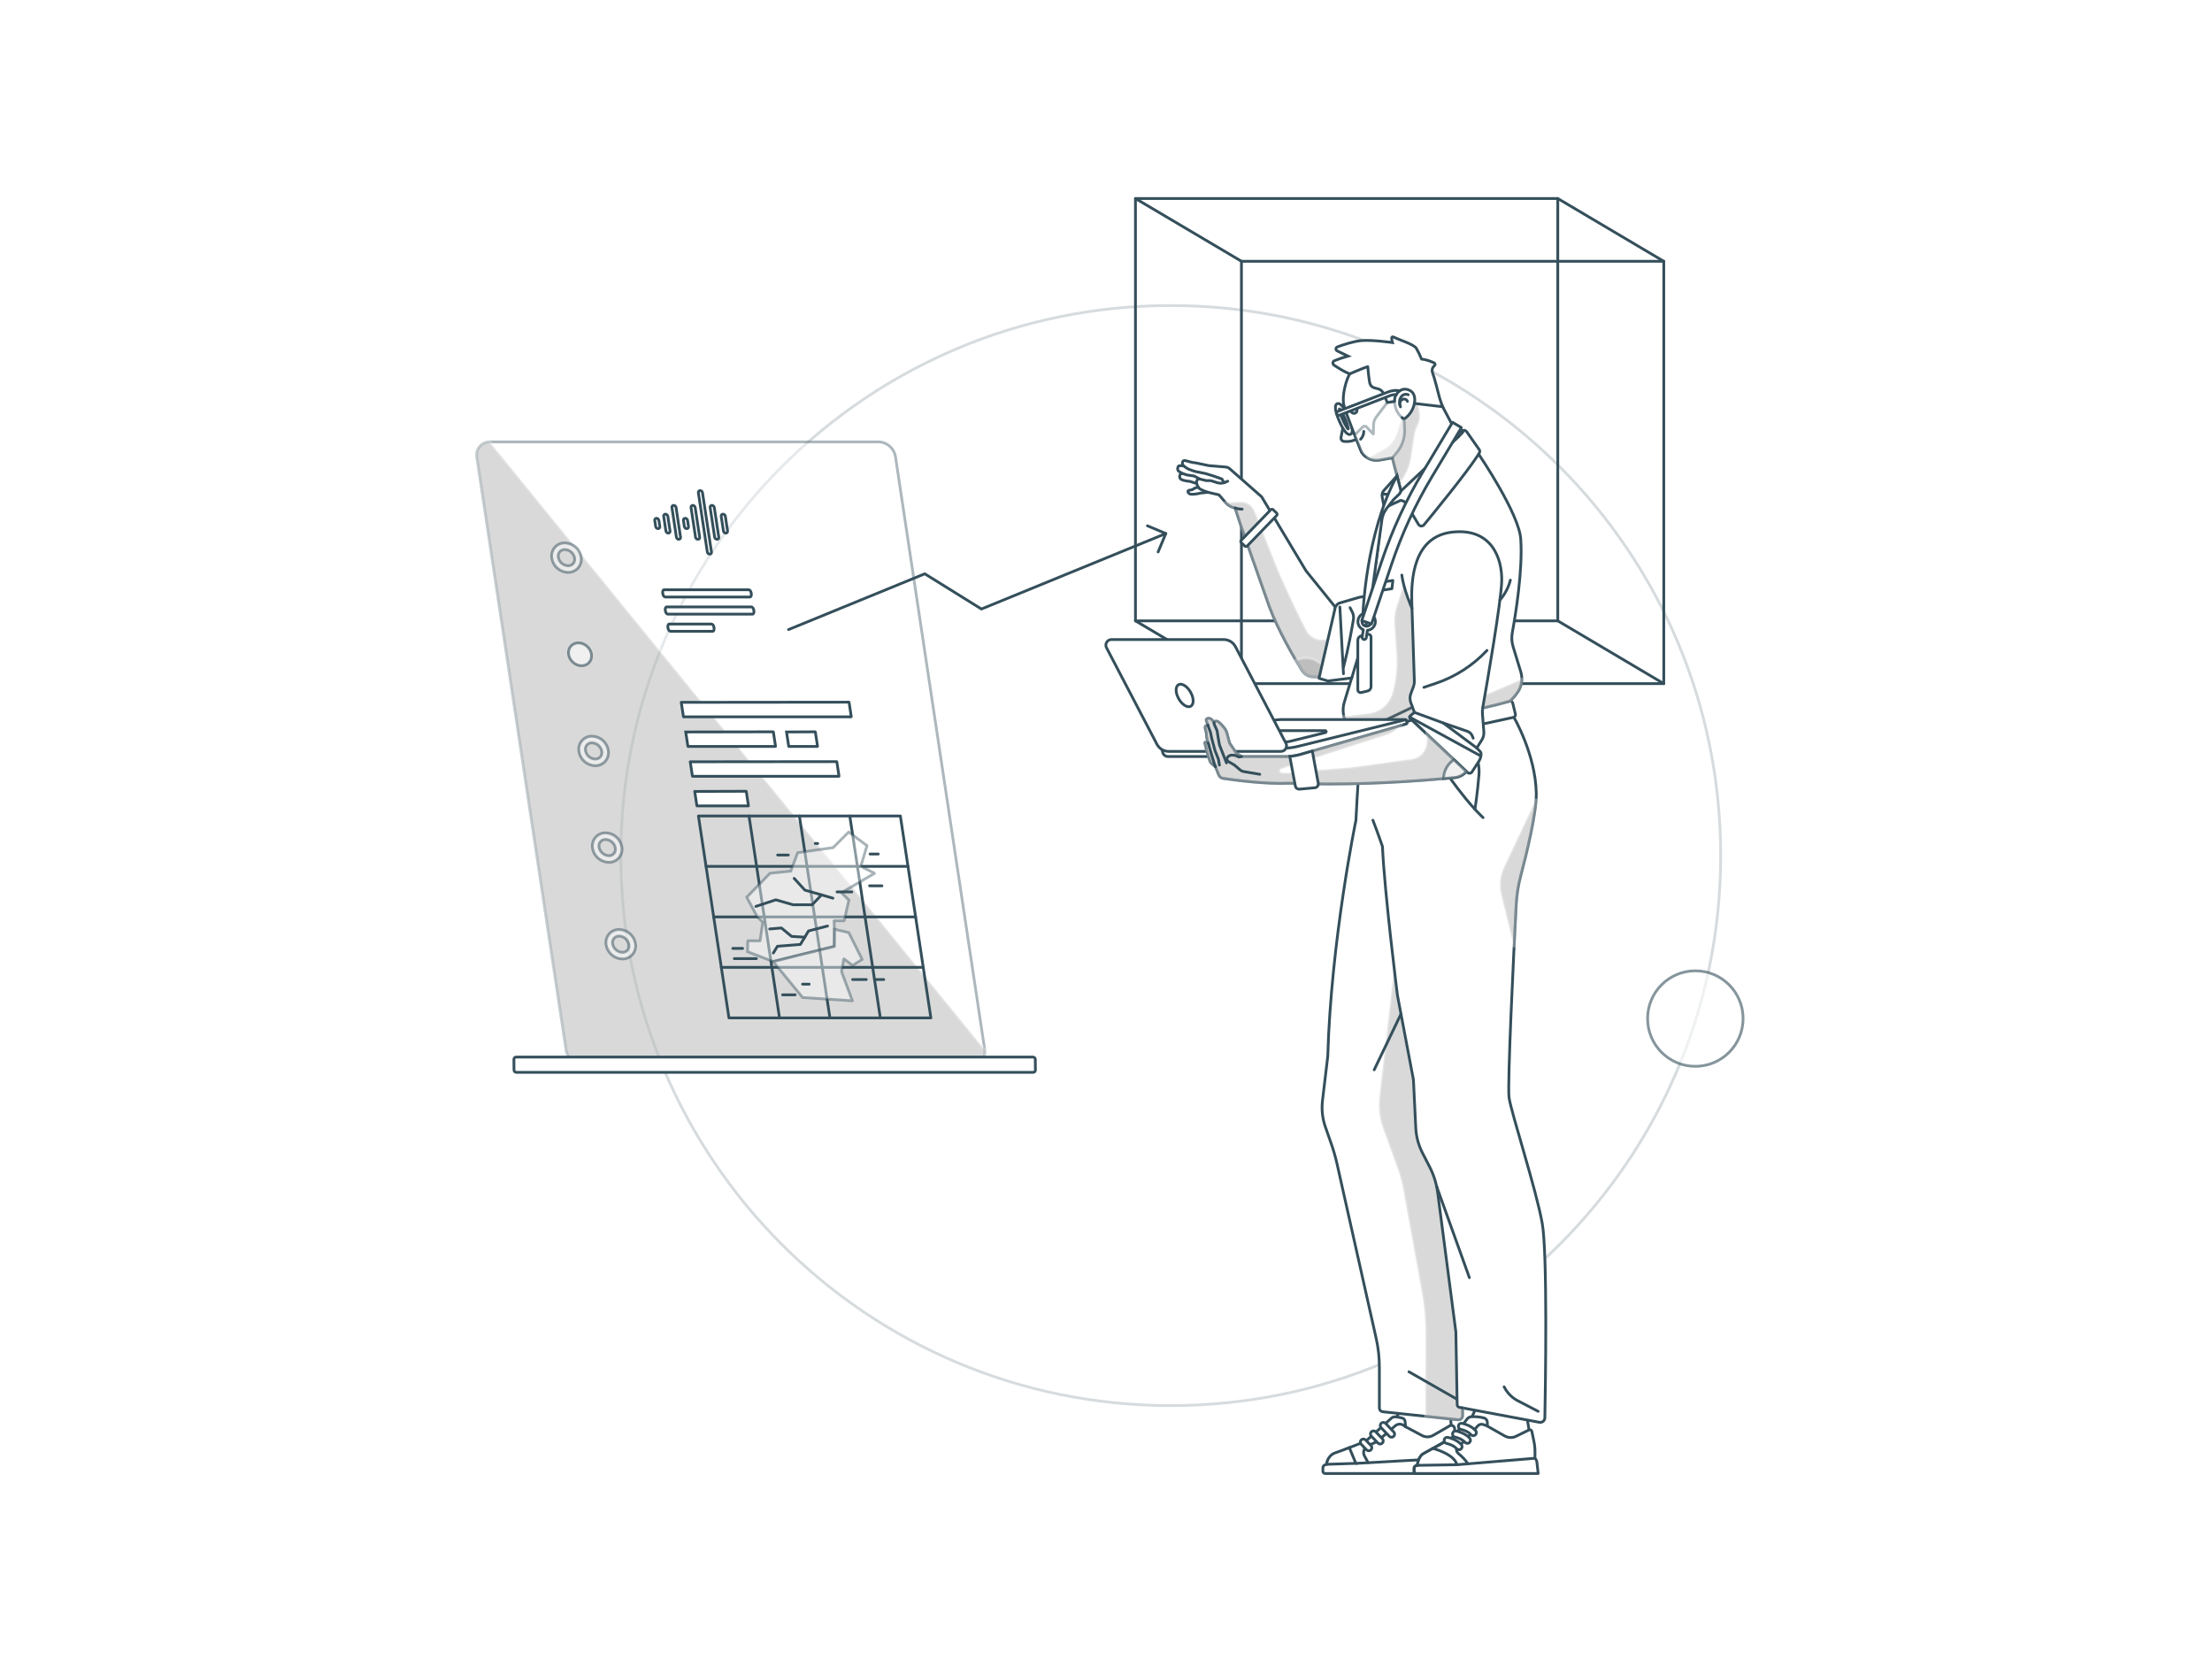 <svg xmlns="http://www.w3.org/2000/svg" height="1200" width="1600" version="1.1" xmlns:xlink="http://www.w3.org/1999/xlink" xmlns:svgjs="http://svgjs.com/svgjs"><rect fill="#ffffff" width="1600" height="1200"></rect><g><path d="M846.82 1016.71C1066.51 1016.71 1244.61 838.59 1244.61 618.86 1244.61 399.14 1066.51 221.01 846.82 221.01 627.13 221.01 449.05 399.14 449.05 618.86 449.05 838.59 627.13 1016.71 846.82 1016.71Z" fill="#ffffff" opacity="0.2" stroke-width="2" stroke="#344f5b"></path><path d="M1226.28 771.31C1245.35 771.31 1260.82 755.84 1260.82 736.76 1260.82 717.69 1245.35 702.22 1226.28 702.22 1207.2 702.22 1191.75 717.69 1191.75 736.76 1191.75 755.84 1207.2 771.31 1226.28 771.31Z" fill="#ffffff" opacity="0.6" stroke-width="2" stroke="#344f5b"></path></g><g><path d="M821.31 143.6L1126.79 143.6 1126.79 449.08 821.31 449.08V143.6Z" stroke="#344f5b" stroke-width="2" stroke-linecap="round" stroke-linejoin="round" opacity="1" fill="none"></path><path d="M1126.79 449.08L1203.45 494.49" stroke="#344f5b" stroke-width="2" stroke-linecap="round" stroke-linejoin="round" opacity="1" fill="none"></path><path d="M897.97 189.01L1203.45 189.01V494.49L897.97 494.49 897.97 189.01Z" stroke="#344f5b" stroke-width="2" stroke-linecap="round" stroke-linejoin="round" opacity="1" fill="none"></path><path d="M898.03 494.49L821.31 449.08" stroke="#344f5b" stroke-width="2" stroke-linecap="round" stroke-linejoin="round" opacity="1" fill="none"></path><path d="M898.03 189.01L821.31 143.6" stroke="#344f5b" stroke-width="2" stroke-linecap="round" stroke-linejoin="round" opacity="1" fill="none"></path><path d="M1203.45 189.01L1126.79 143.6" stroke="#344f5b" stroke-width="2" stroke-linecap="round" stroke-linejoin="round" opacity="1" fill="none"></path></g><g><path d="M712.27 759.24C712.48 760.6 712.39 761.98 712.01 763.29 711.64 764.6 710.98 765.81 710.1 766.84 709.21 767.87 708.12 768.7 706.88 769.27 705.64 769.84 704.29 770.13 702.92 770.13H421.99C418.96 770.13 416.01 769.04 413.7 767.04 411.4 765.06 409.88 762.31 409.43 759.3L344.89 330.52C344.68 329.16 344.78 327.78 345.14 326.47 345.52 325.15 346.17 323.94 347.06 322.91 347.95 321.88 349.05 321.05 350.29 320.49 351.53 319.91 352.87 319.62 354.24 319.62H635.17C638.21 319.62 641.14 320.72 643.45 322.71 645.77 324.7 647.28 327.45 647.73 330.45L712.27 759.24Z" fill="#ffffff" opacity="0.4" stroke-width="2" stroke="#344f5b"></path><path d="M354.24 319.62C352.87 319.62 351.53 319.91 350.29 320.49 349.05 321.05 347.95 321.88 347.06 322.91 346.17 323.94 345.52 325.15 345.14 326.47 344.78 327.78 344.68 329.16 344.89 330.52L409.43 759.3C409.88 762.31 411.4 765.06 413.7 767.04 416.01 769.04 418.96 770.13 421.99 770.13H702.92C704.29 770.13 705.64 769.84 706.88 769.27 708.12 768.7 709.21 767.87 710.1 766.84 710.98 765.81 711.64 764.6 712.01 763.29 712.39 761.98 712.48 760.6 712.27 759.24L354.24 319.62Z" fill="#808080" opacity="0.3" stroke-width="2" stroke="#ffffff00"></path><path d="M747.29 775.67H373.47C373.03 775.66 372.61 775.49 372.29 775.18 371.98 774.87 371.8 774.45 371.8 774.01L371.72 766.26C371.71 765.82 371.88 765.4 372.19 765.08 372.5 764.78 372.92 764.6 373.36 764.6H747.18C747.62 764.6 748.04 764.78 748.36 765.08 748.67 765.4 748.85 765.82 748.86 766.26L748.93 774.01C748.94 774.45 748.77 774.87 748.46 775.18 748.15 775.49 747.73 775.66 747.29 775.67V775.67Z" fill="#ffffff" opacity="1" stroke-width="2" stroke="#344f5b"></path></g><g><path d="M570.4 455.38L668.91 415.05 709.88 440.52 843.26 385.92" stroke="#344f5b" stroke-width="2" stroke-linecap="round" stroke-linejoin="round" opacity="1" fill="none"></path><path d="M829.96 380.33L843.27 385.9 837.69 399.23" stroke="#344f5b" stroke-width="2" stroke-linecap="round" stroke-linejoin="round" opacity="1" fill="none"></path></g><g><path d="M651.26 590.22H505.19L527.27 736.28H673.33L651.26 590.22Z" stroke="#344f5b" stroke-width="2" stroke-linecap="round" stroke-linejoin="round" opacity="1" fill="none"></path><path d="M521.74 699.71H667.8" stroke="#344f5b" stroke-width="2" stroke-linecap="round" stroke-linejoin="round" opacity="1" fill="none"></path><path d="M516.23 663.25H662.29" stroke="#344f5b" stroke-width="2" stroke-linecap="round" stroke-linejoin="round" opacity="1" fill="none"></path><path d="M510.7 626.68H656.77" stroke="#344f5b" stroke-width="2" stroke-linecap="round" stroke-linejoin="round" opacity="1" fill="none"></path><path d="M614.68 590.22L636.76 736.28" stroke="#344f5b" stroke-width="2" stroke-linecap="round" stroke-linejoin="round" opacity="1" fill="none"></path><path d="M578.23 590.22L600.3 736.28" stroke="#344f5b" stroke-width="2" stroke-linecap="round" stroke-linejoin="round" opacity="1" fill="none"></path><path d="M541.77 590.22L563.84 736.28" stroke="#344f5b" stroke-width="2" stroke-linecap="round" stroke-linejoin="round" opacity="1" fill="none"></path><path d="M603.45 684.58L603.6 672.19 603.28 666.11C603.28 666.11 603.26 665.99 603.38 665.99H610.53C610.53 665.99 610.64 665.99 610.63 665.87L613.99 651.1C613.72 650.86 611.04 648.12 608.79 645.86 608.79 645.86 608.79 645.86 608.78 645.74 608.76 645.62 608.78 645.74 608.76 645.62L632.4 631.8C632.4 631.8 632.4 631.8 632.38 631.68L632.37 631.56 622.69 626.68C622.69 626.68 622.56 626.56 622.67 626.56L627.11 611.78 627.1 611.67 613.94 601.9H613.82L602.65 613.09 577.12 616.79C577.12 616.79 577.12 616.79 577 616.79L571.99 630.13C571.99 630.13 571.99 630.13 571.87 630.13L556.97 631.68 540.16 648.95 540.18 649.07 547.63 662.89 551.71 667.06C551.71 667.06 551.71 667.06 551.73 667.18L549.8 680.41C549.8 680.41 549.82 680.53 549.7 680.53H541C541 680.53 540.88 680.53 540.9 680.65L540.74 688.27 540.76 688.39 559.1 695.42 577.95 690.89 603.45 684.58Z" fill="#ffffff" opacity="0.43" stroke-width="2" stroke="#344f5b"></path><path d="M616.54 723.89C616.66 723.89 616.66 723.89 616.54 723.89 616.66 723.89 616.66 723.89 616.54 723.89L608.7 702.8 610.31 693.75C610.31 693.75 610.31 693.75 610.41 693.63H610.53L616.72 698.28H616.83L623.57 693.99 623.56 693.87 613.98 674.69C613.98 674.69 613.98 674.69 613.85 674.57L603.72 672.19C603.72 672.19 603.72 672.19 603.6 672.19 603.6 672.19 603.6 672.19 603.62 672.31L603.55 684.46C603.55 684.46 603.57 684.58 603.45 684.58L578.05 690.77 559.47 695.54C559.47 695.54 559.47 695.54 559.35 695.54L559.37 695.66 580.55 721.51C580.55 721.51 580.55 721.51 580.67 721.51L616.54 723.89Z" fill="#ffffff" opacity="0.43" stroke-width="2" stroke="#344f5b"></path><path d="M598.59 669.8L584.84 673.38 578.93 683.15 562.33 684.46 559.37 689.34" stroke="#344f5b" stroke-width="2" stroke-linecap="round" stroke-linejoin="round" opacity="1" fill="none"></path><path d="M582.18 677.91L572.56 677.31 565.21 671.23 556.74 671.95" stroke="#344f5b" stroke-width="2" stroke-linecap="round" stroke-linejoin="round" opacity="1" fill="none"></path><path d="M602.46 649.67L582.16 643.83 574.45 635.37" stroke="#344f5b" stroke-width="2" stroke-linecap="round" stroke-linejoin="round" opacity="1" fill="none"></path><path d="M594.24 647.29L587.45 654.44H573.63L561.18 650.86 546.77 655.63" stroke="#344f5b" stroke-width="2" stroke-linecap="round" stroke-linejoin="round" opacity="1" fill="none"></path><path d="M562.48 618.46H570.22" stroke="#344f5b" stroke-width="2" stroke-linecap="round" stroke-linejoin="round" opacity="1" fill="none"></path><path d="M589.69 610.12H591.48" stroke="#344f5b" stroke-width="2" stroke-linecap="round" stroke-linejoin="round" opacity="1" fill="none"></path><path d="M605.47 645.14H616.19" stroke="#344f5b" stroke-width="2" stroke-linecap="round" stroke-linejoin="round" opacity="1" fill="none"></path><path d="M628.99 640.73H637.92" stroke="#344f5b" stroke-width="2" stroke-linecap="round" stroke-linejoin="round" opacity="1" fill="none"></path><path d="M629.32 617.74H635.28" stroke="#344f5b" stroke-width="2" stroke-linecap="round" stroke-linejoin="round" opacity="1" fill="none"></path><path d="M531.15 693.39H547.12" stroke="#344f5b" stroke-width="2" stroke-linecap="round" stroke-linejoin="round" opacity="1" fill="none"></path><path d="M530.04 686.01H537.18" stroke="#344f5b" stroke-width="2" stroke-linecap="round" stroke-linejoin="round" opacity="1" fill="none"></path><path d="M616.72 708.52H626.6" stroke="#344f5b" stroke-width="2" stroke-linecap="round" stroke-linejoin="round" opacity="1" fill="none"></path><path d="M632.56 708.52H639.23" stroke="#344f5b" stroke-width="2" stroke-linecap="round" stroke-linejoin="round" opacity="1" fill="none"></path><path d="M585.29 711.86H580.53" stroke="#344f5b" stroke-width="2" stroke-linecap="round" stroke-linejoin="round" opacity="1" fill="none"></path><path d="M575.14 719.6H566.09" stroke="#344f5b" stroke-width="2" stroke-linecap="round" stroke-linejoin="round" opacity="1" fill="none"></path><path d="M492.77 508.02C492.77 508.02 492.75 507.9 492.77 508.02L614.03 507.9C614.03 507.9 614.15 507.9 614.17 508.02L615.74 518.38C615.74 518.38 615.76 518.5 615.64 518.5H494.47C494.47 518.5 494.35 518.5 494.34 518.38L492.77 508.02Z" fill="#ffffff" opacity="1" stroke-width="2" stroke="#344f5b"></path><path d="M496.01 529.46L559.25 529.34C559.25 529.34 559.37 529.34 559.39 529.46L560.96 539.83C560.96 539.83 560.98 539.94 560.86 539.94H497.71C497.71 539.94 497.6 539.94 497.58 539.83L496.01 529.46Z" fill="#ffffff" opacity="1" stroke-width="2" stroke="#344f5b"></path><path d="M568.92 529.46L589.63 529.34C589.63 529.34 589.75 529.34 589.77 529.46L591.34 539.83C591.34 539.83 591.36 539.94 591.24 539.94H570.63C570.63 539.94 570.51 539.94 570.49 539.83L568.92 529.46Z" fill="#ffffff" opacity="1" stroke-width="2" stroke="#344f5b"></path><path d="M499.27 551.02C499.25 550.91 499.25 550.91 499.27 551.02L605.16 550.91C605.16 550.91 605.28 550.91 605.3 551.02L606.87 561.39C606.87 561.39 606.89 561.51 606.77 561.51H500.97C500.97 561.51 500.85 561.51 500.84 561.39L499.27 551.02Z" fill="#ffffff" opacity="1" stroke-width="2" stroke="#344f5b"></path><path d="M502.51 572.47C502.51 572.47 502.49 572.35 502.51 572.47L539.66 572.35C539.66 572.35 539.78 572.35 539.8 572.47L541.37 582.83C541.37 582.83 541.39 582.95 541.27 582.95H504.21C504.21 582.95 504.1 582.95 504.08 582.83L502.51 572.47Z" fill="#ffffff" opacity="1" stroke-width="2" stroke="#344f5b"></path></g><g><path d="M542.47 431.84C542.83 431.84 543.13 431.56 543.31 431.07 543.49 430.58 543.53 429.91 543.42 429.22 543.32 428.52 543.07 427.86 542.75 427.37 542.42 426.87 542.03 426.6 541.68 426.6H480.32C479.96 426.6 479.66 426.87 479.48 427.37 479.3 427.86 479.26 428.52 479.36 429.22 479.47 429.91 479.71 430.58 480.04 431.07 480.37 431.56 480.75 431.84 481.11 431.84L542.47 431.84Z" fill="#ffffff" opacity="1" stroke-width="2" stroke="#344f5b"></path><path d="M482.98 444.24H544.34C544.7 444.24 545 443.96 545.18 443.47 545.36 442.98 545.4 442.31 545.3 441.62 545.19 440.92 544.95 440.26 544.62 439.76 544.29 439.27 543.91 439 543.55 439H482.19C481.83 439 481.53 439.27 481.35 439.76 481.17 440.26 481.13 440.92 481.24 441.62 481.34 442.31 481.58 442.98 481.91 443.47 482.24 443.96 482.62 444.24 482.98 444.24Z" fill="#ffffff" opacity="1" stroke-width="2" stroke="#344f5b"></path><path d="M515.53 456.63C515.89 456.63 516.19 456.35 516.37 455.86 516.55 455.37 516.59 454.7 516.49 454.01 516.38 453.32 516.14 452.65 515.81 452.16 515.49 451.67 515.1 451.39 514.74 451.39H484.06C483.71 451.39 483.4 451.67 483.22 452.16 483.05 452.65 483.01 453.32 483.11 454.01 483.21 454.7 483.46 455.37 483.78 455.86 484.11 456.35 484.5 456.63 484.86 456.63H515.53Z" fill="#ffffff" opacity="1" stroke-width="2" stroke="#344f5b"></path></g><g><path d="M518.65 390.1C517.84 390.1 517.05 389.41 516.93 388.6L513.67 367.05C513.55 366.24 514.13 365.55 514.94 365.55 515.75 365.55 516.54 366.24 516.67 367.05L519.92 388.6C520.16 389.41 519.57 390.1 518.65 390.1Z" fill="#ffffff" opacity="1" stroke-width="2" stroke="#344f5b"></path><path d="M504.82 390.1C504.02 390.1 503.22 389.41 503.1 388.6L499.84 367.05C499.72 366.24 500.31 365.55 501.11 365.55 501.92 365.55 502.71 366.24 502.84 367.05L506.09 388.6C506.22 389.41 505.74 390.1 504.82 390.1Z" fill="#ffffff" opacity="1" stroke-width="2" stroke="#344f5b"></path><path d="M490.99 390.1C490.19 390.1 489.39 389.41 489.27 388.6L486.01 367.05C485.89 366.24 486.48 365.55 487.28 365.55 488.09 365.55 488.89 366.24 489.01 367.05L492.26 388.6C492.39 389.41 491.8 390.1 490.99 390.1Z" fill="#ffffff" opacity="1" stroke-width="2" stroke="#344f5b"></path><path d="M483.4 385.61C482.59 385.61 481.8 384.91 481.67 384.11L480.05 373.39C479.93 372.58 480.52 371.89 481.33 371.89 482.13 371.89 482.93 372.58 483.05 373.39L484.67 384.11C484.79 384.91 484.21 385.61 483.4 385.61Z" fill="#ffffff" opacity="1" stroke-width="2" stroke="#344f5b"></path><path d="M496.74 382.38C495.93 382.38 495.14 381.69 495.02 380.88L494.34 376.39C494.21 375.58 494.8 374.89 495.61 374.89 496.41 374.89 497.21 375.58 497.33 376.39L498.01 380.88C498.13 381.69 497.55 382.38 496.74 382.38Z" fill="#ffffff" opacity="1" stroke-width="2" stroke="#344f5b"></path><path d="M476 382.38C475.19 382.38 474.39 381.69 474.27 380.88L473.59 376.39C473.47 375.58 474.06 374.89 474.86 374.89 475.67 374.89 476.47 375.58 476.59 376.39L477.27 380.88C477.39 381.69 476.8 382.38 476 382.38Z" fill="#ffffff" opacity="1" stroke-width="2" stroke="#344f5b"></path><path d="M525 385.61C524.2 385.61 523.4 384.91 523.28 384.11L521.66 373.39C521.54 372.58 522.12 371.89 522.93 371.89 523.74 371.89 524.53 372.58 524.65 373.39L526.27 384.11C526.4 384.91 525.81 385.61 525 385.61Z" fill="#ffffff" opacity="1" stroke-width="2" stroke="#344f5b"></path><path d="M513.36 400.82C512.55 400.82 511.75 400.13 511.63 399.32L505.14 356.33C505.01 355.53 505.6 354.84 506.41 354.84 507.21 354.84 508.01 355.53 508.13 356.33L514.63 399.32C514.75 400.13 514.16 400.82 513.36 400.82Z" fill="#ffffff" opacity="1" stroke-width="2" stroke="#344f5b"></path></g><g><path d="M410.89 414.03C408.02 413.98 405.26 412.91 403.1 411.02 400.94 409.13 399.52 406.54 399.09 403.7 398.87 402.32 398.95 400.91 399.33 399.57 399.7 398.22 400.38 396.98 401.28 395.92 402.19 394.88 403.31 394.06 404.57 393.51 405.82 392.95 407.19 392.68 408.56 392.7 411.44 392.76 414.19 393.82 416.35 395.72 418.52 397.6 419.93 400.2 420.36 403.03 420.58 404.41 420.5 405.82 420.13 407.16 419.75 408.51 419.08 409.75 418.17 410.82 417.27 411.85 416.14 412.67 414.89 413.22 413.63 413.78 412.26 414.05 410.89 414.03V414.03ZM408.56 397.5C407.88 397.48 407.19 397.61 406.56 397.88 405.93 398.15 405.36 398.55 404.9 399.06 404.44 399.61 404.11 400.25 403.93 400.93 403.75 401.62 403.71 402.33 403.83 403.03 404.13 404.72 404.98 406.25 406.27 407.38 407.55 408.51 409.18 409.16 410.89 409.23 411.57 409.26 412.26 409.12 412.89 408.86 413.53 408.59 414.1 408.18 414.56 407.67 415.01 407.12 415.34 406.49 415.52 405.8 415.7 405.11 415.74 404.4 415.62 403.7 415.33 402.01 414.47 400.48 413.19 399.35 411.9 398.22 410.27 397.57 408.56 397.5V397.5Z" fill="#ffffff" opacity="0.5" stroke-width="2" stroke="#344f5b"></path><path d="M426.02 479.32C428.93 476.21 428.38 470.98 424.8 467.65 421.22 464.31 415.97 464.11 413.07 467.23 410.16 470.34 410.71 475.57 414.29 478.91 417.87 482.25 423.12 482.43 426.02 479.32Z" fill="#ffffff" opacity="0.6" stroke-width="2" stroke="#344f5b"></path><path d="M430.54 553.84C427.66 553.79 424.91 552.72 422.75 550.83 420.58 548.94 419.17 546.35 418.74 543.51 418.52 542.13 418.6 540.72 418.97 539.38 419.35 538.03 420.02 536.79 420.93 535.73 421.83 534.69 422.96 533.87 424.21 533.32 425.47 532.76 426.84 532.49 428.21 532.51 431.08 532.57 433.84 533.63 436 535.52 438.16 537.41 439.58 540.01 440.01 542.84 440.23 544.22 440.15 545.63 439.77 546.97 439.4 548.32 438.73 549.56 437.82 550.62 436.91 551.66 435.79 552.48 434.53 553.03 433.27 553.59 431.91 553.86 430.54 553.84ZM428.21 537.31C427.53 537.28 426.84 537.42 426.2 537.69 425.57 537.95 425 538.36 424.54 538.87 424.08 539.42 423.76 540.05 423.57 540.74 423.39 541.43 423.36 542.14 423.48 542.84 423.76 544.53 424.63 546.06 425.9 547.19 427.19 548.32 428.82 548.97 430.53 549.04 431.22 549.07 431.9 548.93 432.54 548.67 433.17 548.4 433.74 547.99 434.2 547.48 434.66 546.93 434.99 546.29 435.17 545.61 435.35 544.92 435.39 544.21 435.27 543.51 434.97 541.83 434.12 540.29 432.83 539.16 431.55 538.03 429.92 537.38 428.21 537.31V537.31Z" fill="#ffffff" opacity="0.5" stroke-width="2" stroke="#344f5b"></path><path d="M440.36 623.74C437.49 623.69 434.73 622.63 432.57 620.73 430.41 618.85 428.99 616.25 428.56 613.41 428.33 612.03 428.42 610.63 428.8 609.28 429.17 607.94 429.84 606.7 430.75 605.63 431.66 604.6 432.77 603.78 434.04 603.22 435.29 602.67 436.66 602.39 438.03 602.41 440.91 602.47 443.66 603.53 445.82 605.42 447.98 607.31 449.4 609.91 449.83 612.74 450.05 614.13 449.97 615.53 449.6 616.87 449.21 618.22 448.55 619.46 447.64 620.52 446.74 621.56 445.61 622.38 444.36 622.94 443.09 623.49 441.73 623.77 440.36 623.74V623.74ZM438.03 607.21C437.34 607.19 436.66 607.32 436.03 607.59 435.39 607.86 434.83 608.27 434.36 608.78 433.91 609.32 433.58 609.96 433.4 610.64 433.21 611.33 433.18 612.05 433.3 612.74 433.6 614.43 434.45 615.96 435.74 617.09 437.02 618.22 438.65 618.88 440.36 618.95 441.04 618.97 441.73 618.84 442.36 618.57 443 618.3 443.57 617.89 444.03 617.38 444.48 616.83 444.81 616.19 444.99 615.52 445.17 614.83 445.2 614.11 445.08 613.41 444.8 611.73 443.94 610.19 442.66 609.07 441.37 607.93 439.74 607.28 438.03 607.21V607.21Z" fill="#ffffff" opacity="0.5" stroke-width="2" stroke="#344f5b"></path><path d="M450.18 693.65C447.31 693.59 444.55 692.53 442.39 690.64 440.24 688.75 438.81 686.15 438.38 683.31 438.16 681.94 438.24 680.53 438.62 679.18 439 677.84 439.66 676.6 440.57 675.53 441.48 674.5 442.6 673.68 443.86 673.13 445.12 672.57 446.48 672.3 447.86 672.32 450.72 672.37 453.48 673.44 455.64 675.33 457.8 677.22 459.22 679.82 459.65 682.65 459.87 684.03 459.79 685.44 459.41 686.78 459.04 688.12 458.37 689.37 457.47 690.43 456.55 691.46 455.44 692.29 454.17 692.84 452.92 693.4 451.55 693.67 450.18 693.65ZM447.86 677.11C447.17 677.09 446.48 677.23 445.85 677.5 445.21 677.76 444.64 678.17 444.19 678.68 443.73 679.22 443.41 679.86 443.22 680.55 443.04 681.24 443.01 681.95 443.13 682.65 443.41 684.34 444.28 685.87 445.56 687 446.84 688.12 448.47 688.78 450.18 688.85 450.87 688.87 451.55 688.74 452.19 688.47 452.82 688.2 453.38 687.8 453.85 687.29 454.3 686.74 454.63 686.1 454.81 685.42 455 684.73 455.03 684.02 454.91 683.31 454.62 681.63 453.76 680.09 452.48 678.97 451.19 677.84 449.57 677.19 447.86 677.11V677.11Z" fill="#ffffff" opacity="0.5" stroke-width="2" stroke="#344f5b"></path></g><g><path d="M1011.96 1000.85V1021.88L1005.52 1032.73C1005.52 1032.73 1026.6 1054.99 1050.12 1036.64L1048.01 1010.03 1011.96 1000.85Z" fill="#ffffff" opacity="1" stroke-width="2" stroke="#344f5b"></path><path d="M1006.49 1025.78L987.84 1042.49C987.84 1042.49 981.97 1044.85 976.01 1047.15 972.27 1048.58 968.5 1050.73 966.1 1051.52 964.38 1052.01 962.84 1053 961.68 1054.36 960.52 1055.72 959.78 1057.4 959.58 1059.18L958.51 1059.54C958.03 1059.69 957.62 1060 957.33 1060.41 957.03 1060.82 956.88 1061.3 956.88 1061.81V1064.16C956.88 1064.6 957.05 1065.03 957.36 1065.34 957.68 1065.66 958.11 1065.83 958.55 1065.83H1054.87V1055.79L1052.87 1054.47 1053.25 1045.27 1052.13 1033.2C1052.09 1032.8 1051.96 1032.41 1051.73 1032.09 1051.51 1031.76 1051.21 1031.49 1050.85 1031.3 1050.5 1031.12 1050.11 1031.03 1049.71 1031.04 1049.31 1031.05 1048.92 1031.15 1048.58 1031.35L1036.65 1038.23C1035.43 1038.93 1034.06 1039.31 1032.65 1039.34 1031.24 1039.36 1029.85 1039.02 1028.61 1038.36L1016.69 1032.01 1016.35 1028.19C1016.31 1027.63 1016.1 1027.1 1015.75 1026.67 1015.4 1026.24 1014.93 1025.91 1014.39 1025.75 1012.71 1025.26 1010.97 1024.95 1009.22 1024.85 1008.72 1024.81 1008.23 1024.88 1007.75 1025.04 1007.28 1025.2 1006.85 1025.45 1006.49 1025.78V1025.78Z" fill="#ffffff" opacity="1" stroke-width="2" stroke="#344f5b"></path><path d="M976.01 1047.15C973.27 1048.18 967.89 1050.19 966.1 1050.77 959.89 1052.82 959.58 1059.18 959.58 1059.18L980.74 1058.49 976.01 1047.15Z" fill="#ffffff" opacity="1" stroke-width="2" stroke="#344f5b"></path><path d="M989.55 1057.91L986.95 1053.1C986.62 1052.47 986.41 1051.78 986.35 1051.07 986.28 1050.36 986.37 1049.64 986.6 1048.96 986.82 1048.29 987.18 1047.67 987.65 1047.13 988.12 1046.6 988.71 1046.17 989.35 1045.86L995.92 1042.79 1009.23 1031.32C1010.05 1030.61 1011.09 1030.19 1012.18 1030.13 1013.27 1030.08 1014.34 1030.39 1015.23 1031L1016.69 1032.01" stroke="#344f5b" stroke-width="2" stroke-linecap="round" stroke-linejoin="round" opacity="1" fill="none"></path><path d="M1052.87 1054.47L984.32 1058.32 980.74 1058.49" stroke="#344f5b" stroke-width="2" stroke-linecap="round" stroke-linejoin="round" opacity="1" fill="none"></path><path d="M1104.7 1012.29V1026.51L1107.07 1040.52C1107.07 1040.52 1085.99 1049.57 1061.59 1031.57L1067.73 1018.32 1067.08 1006 1104.7 1012.29Z" fill="#ffffff" opacity="1" stroke-width="2" stroke="#344f5b"></path><path d="M984.06 540.75C984.06 540.75 981.67 573.63 980.79 593.28 980.79 593.28 962.81 679.96 960.4 764.13L956.6 796.04C955.82 802.49 956.54 809.01 958.68 815.13L962.97 827.4C964.65 832.19 966.04 837.07 967.15 842.02L995.4 967.98C996.96 974.91 997.74 981.99 997.74 989.1V1018.5C997.74 1019.16 997.99 1019.8 998.43 1020.28 998.87 1020.77 999.47 1021.08 1000.13 1021.15L1054.6 1026.94C1055.02 1026.98 1055.44 1026.94 1055.84 1026.81 1056.24 1026.68 1056.61 1026.47 1056.92 1026.18 1057.23 1025.9 1057.49 1025.56 1057.65 1025.18 1057.82 1024.79 1057.91 1024.37 1057.91 1023.96V1018.38L1113.46 1028.78C1113.94 1028.87 1114.43 1028.85 1114.91 1028.73 1115.39 1028.61 1115.83 1028.39 1116.21 1028.08 1116.59 1027.77 1116.89 1027.38 1117.11 1026.94 1117.32 1026.5 1117.44 1026.02 1117.44 1025.53 1117.84 1004.57 1119.43 906.91 1115.56 885.01 1111.23 860.45 1093.17 805.18 1091.55 793.98 1090.21 784.72 1094.99 687.76 1096.68 654.56 1097.04 647.46 1098.14 640.41 1099.97 633.54 1104.11 617.89 1111.51 587.8 1111.23 573.64 1110.66 545.34 1094.86 518.51 1094.86 518.51 1094.86 518.51 1041.49 512.18 984.06 540.75Z" fill="#ffffff" opacity="1" stroke-width="2" stroke="#344f5b"></path><path d="M1066.88 585.4C1066.88 585.4 1068.72 573.52 1069.77 560.46 1069.95 558.21 1069.87 555.93 1069.53 553.7L1065.19 525.27" stroke="#344f5b" stroke-width="2" stroke-linecap="round" stroke-linejoin="round" opacity="1" fill="none"></path><path d="M1085.83 647.23L1095.17 685.18C1095.77 672.87 1096.3 662.08 1096.68 654.56 1097.05 647.46 1098.15 640.41 1099.97 633.54 1103.74 619.31 1110.19 593.16 1111.12 577.88L1087.82 627.35C1084.89 633.55 1084.19 640.57 1085.83 647.23V647.23Z" fill="#808080" opacity="0.3" stroke-width="2" stroke="#ffffff00"></path><path d="M1037.2 545.95C1037.2 545.95 1056.62 576.23 1072.75 591.4" stroke="#344f5b" stroke-width="2" stroke-linecap="round" stroke-linejoin="round" opacity="1" fill="none"></path><path d="M1053.07 963.41L1039.9 862.64C1039.06 856.18 1037.11 849.9 1034.12 844.1L1028.88 833.88C1026.02 828.3 1024.38 822.18 1024.07 815.92L1022.37 780.99 1010.82 719.94C1010.82 719.94 1009.82 712.09 1008.43 700.35L997.73 793.78C996.87 801.35 997.77 809.01 1000.37 816.17L1011.13 845.82C1012.72 850.21 1013.94 854.73 1014.78 859.34L1028.48 934.84C1030.25 944.61 1031.14 954.51 1031.13 964.44L1031.07 1024.44 1054.61 1026.94C1055.03 1026.98 1055.44 1026.94 1055.85 1026.81 1056.25 1026.68 1056.61 1026.47 1056.93 1026.18 1057.24 1025.91 1057.49 1025.56 1057.66 1025.18 1057.83 1024.8 1057.92 1024.38 1057.92 1023.96V1018.38L1054.04 1017.71 1053.07 963.41Z" fill="#808080" opacity="0.3" stroke-width="2" stroke="#ffffff00"></path><path d="M993.06 593.28C996.61 602.45 999.97 612.29 999.97 612.29 1001.42 645.53 1010.81 719.94 1010.81 719.94L1022.37 780.99 1024.07 815.92C1024.38 822.18 1026.02 828.3 1028.88 833.88L1034.12 844.1C1037.11 849.9 1039.06 856.18 1039.9 862.64L1053.07 963.41 1054.01 1016.1C1054.01 1016.56 1054.18 1016.99 1054.48 1017.34 1054.77 1017.68 1055.18 1017.91 1055.62 1017.99L1056.39 1018.12 1057.92 1018.38" stroke="#344f5b" stroke-width="2" stroke-linecap="round" stroke-linejoin="round" opacity="1" fill="none"></path><path d="M1061.25 1026.35L1051.2 1039.4C1051.2 1039.4 1037.15 1047.33 1029.47 1051.56 1026.01 1053.47 1025.12 1059.91 1025.12 1059.91L1024.16 1060.21C1023.78 1060.32 1023.45 1060.56 1023.22 1060.87 1022.98 1061.18 1022.86 1061.57 1022.86 1061.96V1064.46C1022.86 1064.82 1023.01 1065.17 1023.27 1065.43 1023.53 1065.69 1023.88 1065.83 1024.24 1065.83H1112.52C1112.53 1065.83 1112.54 1065.83 1112.55 1065.83 1112.56 1065.83 1112.57 1065.82 1112.58 1065.81 1112.59 1065.8 1112.59 1065.8 1112.59 1065.78 1112.59 1065.77 1112.59 1065.76 1112.59 1065.75L1111.66 1057.44C1111.57 1056.68 1111.25 1055.95 1110.75 1055.36L1110.27 1054.8 1110.29 1050.21C1110.31 1047.64 1110.04 1045.09 1109.53 1042.58L1108.04 1035.39C1107.99 1035.17 1107.9 1034.96 1107.76 1034.78 1107.62 1034.6 1107.44 1034.45 1107.23 1034.35 1107.03 1034.25 1106.81 1034.2 1106.58 1034.2 1106.36 1034.2 1106.13 1034.25 1105.92 1034.35L1096.61 1038.9C1095.32 1039.54 1093.9 1039.84 1092.47 1039.8 1091.03 1039.75 1089.63 1039.36 1088.37 1038.65L1075.88 1031.57 1075.83 1028.8C1075.82 1028.06 1075.56 1027.35 1075.1 1026.77 1074.64 1026.2 1074 1025.79 1073.28 1025.61 1070.3 1024.85 1067.2 1024.57 1064.13 1024.78 1063.57 1024.83 1063.02 1024.99 1062.52 1025.26 1062.02 1025.53 1061.59 1025.9 1061.25 1026.35V1026.35Z" fill="#ffffff" opacity="1" stroke-width="2" stroke="#344f5b"></path><path d="M1061.59 1058.64C1060.3 1056.24 1057.42 1053.49 1054.86 1051.34 1054.37 1050.94 1053.99 1050.42 1053.76 1049.82 1053.52 1049.23 1053.44 1048.6 1053.51 1047.97 1053.6 1047.34 1053.83 1046.74 1054.19 1046.22 1054.56 1045.7 1055.05 1045.28 1055.62 1045.01 1057.14 1044.27 1058.48 1043.24 1059.6 1041.97L1068.84 1031.47C1069.36 1030.89 1070.05 1030.47 1070.82 1030.28 1071.59 1030.1 1072.4 1030.16 1073.13 1030.46 1073.28 1030.52 1075.97 1031.61 1075.89 1031.57" stroke="#344f5b" stroke-width="2" stroke-linecap="round" stroke-linejoin="round" opacity="1" fill="none"></path><path d="M1036.44 1047.69C1033.92 1049.1 1031.48 1050.45 1029.47 1051.56 1027.87 1052.44 1026.82 1054.29 1026.16 1056.02 1025.68 1057.28 1025.33 1058.58 1025.12 1059.91L1053.74 1059.49C1052.6 1053.16 1041.3 1048.93 1036.44 1047.69Z" fill="#ffffff" opacity="1" stroke-width="2" stroke="#344f5b"></path><path d="M1039.07 857.9L1062.84 924.14" stroke="#344f5b" stroke-width="2" stroke-linecap="round" stroke-linejoin="round" opacity="1" fill="none"></path><path d="M1013.36 733.44L993.99 773.83" stroke="#344f5b" stroke-width="2" stroke-linecap="round" stroke-linejoin="round" opacity="1" fill="none"></path><path d="M1112.6 1020.86L1097.95 1013.26C1094.07 1011.25 1090.84 1008.16 1088.66 1004.36L1087.96 1003.15" stroke="#344f5b" stroke-width="2" stroke-linecap="round" stroke-linejoin="round" opacity="1" fill="none"></path><path d="M1019.15 992.27L1053.73 1012.01" stroke="#344f5b" stroke-width="2" stroke-linecap="round" stroke-linejoin="round" opacity="1" fill="none"></path><path d="M1053.73 1059.49L1107.57 1055.01 1110.27 1054.8" stroke="#344f5b" stroke-width="2" stroke-linecap="round" stroke-linejoin="round" opacity="1" fill="none"></path><path d="M990.05 1049.38C989.74 1049.38 989.44 1049.32 989.17 1049.2 988.89 1049.08 988.64 1048.9 988.43 1048.69L984.61 1044.68C984.4 1044.47 984.24 1044.22 984.13 1043.94 984.02 1043.67 983.97 1043.37 983.97 1043.08 983.97 1042.78 984.04 1042.49 984.16 1042.22 984.28 1041.94 984.45 1041.7 984.66 1041.5 984.88 1041.3 985.13 1041.13 985.4 1041.03 985.68 1040.92 985.98 1040.87 986.28 1040.88 986.57 1040.89 986.86 1040.96 987.13 1041.08 987.4 1041.21 987.65 1041.38 987.85 1041.59L991.66 1045.6C991.97 1045.92 992.17 1046.32 992.24 1046.74 992.33 1047.18 992.27 1047.62 992.1 1048.02 991.93 1048.43 991.64 1048.77 991.28 1049.01 990.91 1049.25 990.49 1049.38 990.05 1049.38V1049.38Z" fill="#ffffff" opacity="1" stroke-width="2" stroke="#344f5b"></path><path d="M998.29 1044.48C997.98 1044.48 997.68 1044.41 997.41 1044.29 997.13 1044.17 996.88 1044 996.67 1043.78L991.93 1038.81C991.72 1038.6 991.55 1038.35 991.44 1038.08 991.33 1037.8 991.28 1037.5 991.28 1037.2 991.28 1036.91 991.34 1036.62 991.46 1036.34 991.58 1036.07 991.75 1035.83 991.97 1035.62 992.19 1035.41 992.44 1035.25 992.72 1035.15 993 1035.04 993.3 1034.99 993.59 1035 993.89 1035.01 994.18 1035.08 994.45 1035.21 994.72 1035.33 994.96 1035.51 995.17 1035.73L999.91 1040.7C1000.2 1041.01 1000.41 1041.41 1000.49 1041.84 1000.56 1042.27 1000.52 1042.72 1000.35 1043.12 1000.17 1043.52 999.88 1043.87 999.52 1044.1 999.15 1044.34 998.73 1044.48 998.29 1044.48V1044.48Z" fill="#ffffff" opacity="1" stroke-width="2" stroke="#344f5b"></path><path d="M1006.53 1039.57C1006.22 1039.57 1005.93 1039.51 1005.64 1039.39 1005.37 1039.27 1005.12 1039.1 1004.91 1038.87L998.95 1032.63C998.55 1032.2 998.33 1031.62 998.36 1031.04 998.37 1030.45 998.62 1029.89 999.05 1029.49 999.47 1029.08 1000.04 1028.87 1000.63 1028.87 1001.21 1028.88 1001.78 1029.13 1002.19 1029.54L1008.15 1035.79C1008.45 1036.11 1008.65 1036.5 1008.73 1036.94 1008.8 1037.37 1008.75 1037.82 1008.58 1038.22 1008.41 1038.62 1008.12 1038.96 1007.76 1039.2 1007.39 1039.44 1006.96 1039.57 1006.53 1039.57H1006.53Z" fill="#ffffff" opacity="1" stroke-width="2" stroke="#344f5b"></path><path d="M1025.12 1059.91L1024.16 1060.21C1023.78 1060.32 1023.45 1060.56 1023.22 1060.87 1022.98 1061.18 1022.86 1061.57 1022.86 1061.96V1064.46C1022.86 1064.82 1023.01 1065.17 1023.27 1065.43 1023.53 1065.69 1023.88 1065.83 1024.24 1065.83" stroke="#344f5b" stroke-width="2" stroke-linecap="round" stroke-linejoin="round" opacity="1" fill="none"></path><path d="M1052.9 1037.2L1051.2 1039.4C1051.2 1039.4 1043.31 1043.85 1036.12 1047.87" stroke="#344f5b" stroke-width="2" stroke-linecap="round" stroke-linejoin="round" opacity="1" fill="none"></path><path d="M1055.33 1048.62C1055.01 1048.62 1054.7 1048.55 1054.42 1048.43 1054.13 1048.29 1053.87 1048.11 1053.66 1047.88 1051.12 1045.05 1046.4 1044.09 1046.35 1044.08 1045.78 1043.96 1045.27 1043.62 1044.94 1043.13 1044.61 1042.64 1044.49 1042.04 1044.6 1041.46 1044.71 1040.88 1045.05 1040.37 1045.54 1040.04 1046.03 1039.71 1046.63 1039.58 1047.21 1039.69 1047.46 1039.74 1053.45 1040.93 1056.99 1044.89 1057.28 1045.22 1057.47 1045.61 1057.54 1046.03 1057.61 1046.46 1057.55 1046.9 1057.37 1047.29 1057.2 1047.69 1056.9 1048.02 1056.55 1048.26 1056.18 1048.49 1055.76 1048.61 1055.33 1048.61L1055.33 1048.62Z" fill="#ffffff" opacity="1" stroke-width="2" stroke="#344f5b"></path><path d="M1061.38 1044C1061.06 1044 1060.76 1043.93 1060.47 1043.81 1060.18 1043.68 1059.92 1043.49 1059.71 1043.26 1057.18 1040.43 1052.46 1039.47 1052.41 1039.46 1051.84 1039.34 1051.34 1039 1051.01 1038.51 1050.69 1038.02 1050.57 1037.42 1050.68 1036.85 1050.79 1036.27 1051.13 1035.77 1051.61 1035.43 1052.09 1035.1 1052.69 1034.97 1053.26 1035.07 1053.51 1035.12 1059.5 1036.32 1063.05 1040.27 1063.34 1040.6 1063.52 1040.99 1063.59 1041.42 1063.66 1041.85 1063.6 1042.28 1063.43 1042.67 1063.25 1043.07 1062.96 1043.4 1062.6 1043.64 1062.24 1043.87 1061.82 1044 1061.38 1044L1061.38 1044Z" fill="#ffffff" opacity="1" stroke-width="2" stroke="#344f5b"></path><path d="M1065.65 1038.46C1065.34 1038.46 1065.03 1038.39 1064.74 1038.26 1064.45 1038.14 1064.19 1037.95 1063.98 1037.71 1061.45 1034.89 1056.73 1033.93 1056.68 1033.92 1056.1 1033.81 1055.59 1033.46 1055.25 1032.97 1054.92 1032.48 1054.8 1031.88 1054.91 1031.3 1055.03 1030.71 1055.36 1030.2 1055.85 1029.86 1056.35 1029.54 1056.95 1029.42 1057.53 1029.53 1057.78 1029.57 1063.77 1030.77 1067.32 1034.73 1067.61 1035.05 1067.79 1035.45 1067.86 1035.87 1067.93 1036.3 1067.87 1036.74 1067.7 1037.13 1067.52 1037.52 1067.23 1037.86 1066.87 1038.09 1066.5 1038.33 1066.09 1038.46 1065.65 1038.46V1038.46Z" fill="#ffffff" opacity="1" stroke-width="2" stroke="#344f5b"></path><path d="M1094.2 508.61L1096.13 516.52C1096.2 516.77 1096.21 517.04 1096.16 517.29 1096.12 517.56 1096.03 517.8 1095.89 518.02 1095.75 518.25 1095.57 518.44 1095.35 518.59 1095.14 518.75 1094.89 518.85 1094.64 518.9L982.51 543.15C982.23 543.2 981.94 543.2 981.66 543.15 981.39 543.09 981.13 542.96 980.9 542.79 980.68 542.62 980.49 542.41 980.36 542.15 980.23 541.91 980.14 541.63 980.13 541.35L979.37 529.99C979.34 529.51 979.49 529.04 979.78 528.66 980.08 528.28 980.5 528.02 980.97 527.93L1091.93 507.15C1092.42 507.06 1092.93 507.15 1093.36 507.43 1093.78 507.7 1094.08 508.12 1094.2 508.61V508.61Z" fill="#ffffff" opacity="1" stroke-width="2" stroke="#344f5b"></path><path d="M944.63 412.83L912.57 359.33 889.42 338.99C888.65 338.32 887.69 337.91 886.67 337.82L874.39 336.8 864.97 334.83 862.42 334.48C862.42 334.48 859.07 333.63 857.32 333.17 856.99 333.04 856.61 333.05 856.28 333.18 855.94 333.32 855.67 333.58 855.52 333.9 855.26 334.4 855.18 334.98 855.29 335.53 855.4 336.08 855.68 336.58 856.11 336.95L856.13 336.97C856.13 336.97 854.27 336.83 853.07 336.85 851.87 336.88 851.11 340.04 852.82 341.05 854.53 342.06 855.18 342.44 855.18 342.44L854.2 342.65C853.6 342.78 852.31 345.64 854.45 346.8 856.59 347.95 860.73 348.21 860.73 348.21L865.6 349.76 866.15 351.33C866.29 351.69 866.47 352.03 866.69 352.35L864.55 352.97C864.27 353.05 864.01 353.17 863.77 353.32L862.52 354.14C862.52 354.14 861.27 354.49 859.91 354.7 858.57 354.92 859.3 357.51 861.87 357.52 863.35 357.53 864.83 357.39 866.29 357.12L868.66 356.62 873.8 356.11 881.72 357.93 886.5 363.52C888.27 365.6 890.7 366.99 893.38 367.47L897.65 380.49 918.12 438.71C924.34 455.67 936.1 475.72 941.62 484.74 942.53 486.22 943.79 487.44 945.3 488.28 946.8 489.13 948.51 489.57 950.24 489.57H960.04L965.89 439.18 944.63 412.83Z" fill="#ffffff" opacity="1" stroke-width="2" stroke="#344f5b"></path><path d="M941.62 484.74C942.52 486.22 943.79 487.44 945.3 488.28 946.8 489.13 948.5 489.57 950.23 489.57H960.04L963.41 460.5 962.32 461.11C960.86 461.93 959.25 462.46 957.59 462.64 955.92 462.84 954.24 462.69 952.63 462.22 951.02 461.75 949.53 460.96 948.23 459.9 946.93 458.84 945.86 457.53 945.07 456.06 936.24 439.38 924.56 412.66 924.56 412.66L907.47 369.64C906.66 367.61 905.24 365.88 903.4 364.69 901.56 363.5 899.39 362.92 897.21 363.03L886.5 363.53C888.26 365.6 890.7 367 893.38 367.48L897.65 380.49 918.12 438.71C924.34 455.67 936.1 475.72 941.62 484.74Z" fill="#808080" opacity="0.3" stroke-width="2" stroke="#ffffff00"></path><path d="M960.04 489.57L960.23 487.91C959.56 485.62 958.4 483.52 956.83 481.72 955.27 479.92 953.33 478.49 951.16 477.51 948.99 476.53 946.63 476.04 944.25 476.06 941.86 476.08 939.52 476.61 937.36 477.63 938.99 480.41 940.45 482.83 941.62 484.74 942.52 486.22 943.79 487.44 945.3 488.29 946.8 489.13 948.5 489.58 950.23 489.58L960.04 489.57Z" fill="#808080" opacity="0.3" stroke-width="2" stroke="#ffffff00"></path><path d="M900.42 394.99L897.83 392.48C897.72 392.38 897.63 392.25 897.57 392.11 897.51 391.97 897.48 391.81 897.47 391.66 897.47 391.51 897.5 391.35 897.55 391.21 897.61 391.06 897.7 390.93 897.81 390.82L919.21 368.7C919.31 368.58 919.44 368.5 919.58 368.44 919.73 368.38 919.88 368.34 920.04 368.34 920.19 368.33 920.34 368.36 920.49 368.42 920.63 368.47 920.77 368.56 920.87 368.67L923.46 371.17C923.58 371.28 923.67 371.41 923.72 371.55 923.78 371.69 923.82 371.85 923.82 372.01 923.83 372.15 923.8 372.31 923.74 372.45 923.69 372.6 923.6 372.73 923.49 372.84L902.09 394.96C901.98 395.08 901.85 395.17 901.71 395.23 901.57 395.29 901.41 395.32 901.27 395.32 901.11 395.32 900.95 395.3 900.81 395.24 900.67 395.18 900.53 395.1 900.42 394.99V394.99Z" fill="#ffffff" opacity="1" stroke-width="2" stroke="#344f5b"></path><path d="M866.69 352.36C866.84 352.78 867.14 353.12 867.52 353.32 867.82 353.58 868.15 353.79 868.49 353.96 869.23 354.31 870.15 354.74 871.09 355.13 871.99 355.48 873.8 356.12 873.8 356.12" stroke="#344f5b" stroke-width="2" stroke-linecap="round" stroke-linejoin="round" opacity="1" fill="none"></path><path d="M888.02 348.05L886.52 348.75C884.61 349.63 882.45 349.77 880.44 349.14L876.45 347.86C875.93 347.7 875.38 347.62 874.83 347.62L872.51 347.65C872.51 347.65 869.52 346.86 867.9 346.51 865.03 345.91 865.62 349.69 865.6 349.76" stroke="#344f5b" stroke-width="2" stroke-linecap="round" stroke-linejoin="round" opacity="1" fill="none"></path><path d="M885.36 349.18C884.9 348.32 883.87 346.48 883.87 346.48L877.59 344.25 871.92 342.52 864.92 341.12C863.19 340.65 861.48 340.07 859.82 339.38 858.85 338.9 857.93 338.35 857.06 337.7L856.12 336.97" stroke="#344f5b" stroke-width="2" stroke-linecap="round" stroke-linejoin="round" opacity="1" fill="none"></path><path d="M867.9 346.51L863.83 344.34 858.58 343.55C858.58 343.55 857.67 343.29 856.12 342.76L855.18 342.44" stroke="#344f5b" stroke-width="2" stroke-linecap="round" stroke-linejoin="round" opacity="1" fill="none"></path><path d="M893.38 367.48C895.03 368 896.74 368.26 898.46 368.26" stroke="#344f5b" stroke-width="2" stroke-linecap="round" stroke-linejoin="round" opacity="1" fill="none"></path><path d="M973.38 297.44L971.23 310.06 970 316.39C969.93 316.74 969.94 317.1 970.03 317.44 970.11 317.79 970.27 318.11 970.49 318.38 970.71 318.66 970.98 318.88 971.3 319.04 971.62 319.2 971.96 319.29 972.31 319.3L973.83 319.36C975.63 319.42 977.42 319.13 979.11 318.52L981.09 317.8 981.67 313.99C981.78 313.22 981.72 312.42 981.5 311.68 981.27 310.92 980.87 310.24 980.34 309.66L978.52 307.66 973.38 297.44Z" fill="#ffffff" opacity="1" stroke-width="2" stroke="#344f5b"></path><path d="M976.85 314.16C976.63 314.25 976.4 314.3 976.17 314.3 974.71 314.3 972.24 312.6 968.72 304.51 964.53 294.87 965.97 292.53 967.21 291.99 967.42 291.9 967.65 291.85 967.88 291.85 969.35 291.85 971.82 293.55 975.33 301.64 979.52 311.28 978.08 313.62 976.85 314.16ZM968.75 295.97C969.27 298.55 970.08 301.06 971.18 303.44 972.16 305.82 973.4 308.08 974.87 310.18 974.93 310.22 974.99 310.26 975.06 310.27 975.09 310.27 975.12 310.26 975.15 310.24 975.18 310.23 975.21 310.21 975.23 310.18 975.25 310.16 975.27 310.13 975.28 310.1 975.28 310.07 975.28 310.04 975.28 310.01 974.75 307.49 973.94 305.04 972.88 302.71 971.89 300.3 970.62 298.01 969.11 295.88 968.91 295.62 968.7 295.75 968.75 295.97Z" fill="#ffffff" opacity="1" stroke-width="2" stroke="#344f5b"></path><path d="M1040.59 288.7C1036.96 276.7 1035.94 270.55 1032.42 265.41 1028.89 260.26 1021.43 253.8 1013.36 253.3 1005.29 252.8 985.93 256.23 976.95 269.33 973.65 274.18 970.5 286.28 972.01 292.93 973.53 299.59 984.82 327.02 984.82 327.02 986.18 329.2 988.17 330.92 990.53 331.95 992.89 332.98 995.5 333.26 998.03 332.76L1007.1 331.15 1010.49 344.2C1010.98 349.49 1012.06 352.85 1013.34 355.15L1014.43 359.33 1058.11 318.73C1056.21 317.17 1054.65 315.26 1053.51 313.09 1048.69 304.1 1040.59 288.7 1040.59 288.7Z" fill="#ffffff" opacity="1" stroke-width="2" stroke="#344f5b"></path><path d="M1023.68 291.89C1023.68 291.89 1023.49 291.67 1023.16 291.3 1022.45 295.71 1020.27 300.14 1016.23 302.69 1015.49 303.06 1014.88 302.71 1014.12 302.02L1010.08 314.12C1008.62 318.51 1005.58 322.2 1001.57 324.48L989.41 331.4C992.02 332.88 995.08 333.36 998.03 332.76L1007.1 331.15 1010.5 344.2C1010.7 346.78 1011.01 348.22 1012.01 350.01L1013.23 348.43C1017.19 343.27 1019.79 337.2 1020.76 330.77L1023.17 314.75C1023.52 312.38 1024.27 310.1 1025.39 307.99 1028.03 303.07 1027.01 296.9 1025.41 292.08L1023.68 291.89Z" fill="#808080" opacity="0.3" stroke-width="2" stroke="#ffffff00"></path><path d="M996.94 302.99C999.67 299.91 999.56 295.36 996.69 292.81 993.83 290.27 989.29 290.71 986.57 293.78 983.85 296.85 983.95 301.41 986.82 303.95 989.68 306.49 994.21 306.06 996.94 302.99Z" fill="#ffffff00" opacity="0" stroke-width="2" stroke="#ffffff00"></path><path d="M1015.74 305.24C1015.71 304.62 1015.55 304.01 1015.27 303.46 1015 302.9 1014.6 302.41 1014.12 302.02 1012.16 300.39 1008.97 296.8 1008.74 290.43 1008.74 290.42 1008.74 290.41 1008.74 290.4 1008.74 290.39 1008.73 290.39 1008.72 290.38 1008.71 290.37 1008.7 290.36 1008.69 290.36 1008.68 290.36 1008.67 290.36 1008.66 290.36L1003.5 291.12C1003.48 291.12 1003.47 291.13 1003.46 291.15L995.51 301.62C994.26 303.27 993.56 305.27 993.52 307.34L993.38 313.86C993.38 313.87 993.37 313.89 993.36 313.9 993.36 313.92 993.35 313.93 993.33 313.93 993.32 313.93 993.3 313.93 993.29 313.93 993.27 313.93 993.26 313.93 993.25 313.91L988.41 308.78C988.24 308.6 988.04 308.46 987.83 308.37 987.61 308.27 987.37 308.22 987.13 308.22 986.89 308.21 986.66 308.25 986.43 308.34 986.22 308.43 986.02 308.57 985.84 308.74L979.85 314.67C982.51 321.42 984.82 327.01 984.82 327.01 986.18 329.2 988.17 330.92 990.52 331.94 992.89 332.97 995.5 333.26 998.03 332.76L1007.1 331.15C1007.1 331.15 1008.71 329.34 1010.64 326.89 1014.35 322.23 1016.24 316.38 1015.97 310.42L1015.74 305.24Z" fill="#ffffff" opacity="0.4" stroke-width="2" stroke="#344f5b"></path><path d="M979.35 298.98C978.91 298.98 978.49 298.86 978.12 298.62 977.76 298.38 977.47 298.05 977.3 297.64L976.85 296.63C976.62 296.09 976.6 295.47 976.82 294.92 977.04 294.36 977.47 293.92 978 293.69 978.55 293.45 979.17 293.44 979.72 293.66 980.27 293.87 980.72 294.3 980.95 294.84L981.4 295.85C981.54 296.2 981.6 296.57 981.57 296.94 981.54 297.31 981.42 297.67 981.22 297.98 981.02 298.28 980.73 298.54 980.41 298.72 980.08 298.9 979.72 298.98 979.35 298.98L979.35 298.98Z" fill="#ffffff" opacity="1" stroke-width="2" stroke="#344f5b"></path><path d="M1043.48 294.19L1025.41 292.09 1023.68 291.89C1023.68 291.89 1023.49 291.67 1023.16 291.3 1023.49 289.51 1023.38 287.66 1022.82 285.91 1022.38 284.62 1021.51 283.51 1020.35 282.78 1017.33 280.92 1014.8 281.26 1012.48 282.61 1011.87 282.8 1011.33 283.13 1010.9 283.6 1010.46 284.05 1010.16 284.62 1010.02 285.23 1009.99 285.28 1009.96 285.33 1009.94 285.38 1009.03 286.85 1008.62 288.56 1008.74 290.28 1008.74 290.3 1008.73 290.32 1008.72 290.33 1008.71 290.35 1008.69 290.36 1008.67 290.36L1003.53 291.12C1003.52 291.12 1003.5 291.12 1003.49 291.12 1003.47 291.11 1003.47 291.09 1003.46 291.08L1001.93 287.52 1000.76 284.79 1000.64 284.5C1000.3 283.72 999.79 283.03 999.15 282.48 998.52 281.92 997.76 281.52 996.95 281.3L994.08 280.54C993.24 280.32 992.48 279.86 991.89 279.21 991.3 278.57 990.9 277.78 990.75 276.93 989.92 272.43 989.43 266.11 989.37 265.26 989.36 265.24 989.35 265.22 989.33 265.21 989.32 265.2 989.31 265.2 989.3 265.19 989.29 265.19 989.28 265.19 989.27 265.2 985.2 266.53 976.27 270.44 976.27 270.44 972.48 269.01 967.74 266 964.9 264.08 964.63 263.89 964.41 263.64 964.28 263.34 964.14 263.05 964.08 262.72 964.11 262.4 964.14 262.07 964.27 261.75 964.46 261.49 964.66 261.23 964.92 261.02 965.22 260.9 968.43 259.62 971.7 258.51 975.02 257.57L967.21 253.82C966.93 253.68 966.7 253.48 966.54 253.21 966.38 252.95 966.31 252.64 966.32 252.33 966.33 252.02 966.44 251.72 966.62 251.47 966.8 251.23 967.06 251.03 967.35 250.93 971.67 249.34 979.23 246.81 984.8 246.37 993.05 245.73 1007.17 247.79 1007.17 247.79 1006.83 246.72 1006.65 245.59 1006.64 244.47 1006.63 244.32 1006.66 244.18 1006.73 244.06 1006.8 243.93 1006.9 243.83 1007.01 243.74 1007.14 243.67 1007.28 243.62 1007.42 243.62 1007.57 243.61 1007.71 243.64 1007.83 243.71 1011.75 245.77 1022.63 248.97 1024.44 251.92 1025.91 254.44 1027.18 257.07 1028.26 259.77 1028.26 259.79 1028.27 259.8 1028.28 259.81 1028.3 259.82 1028.31 259.82 1028.33 259.82 1031.55 259.97 1035.25 261.49 1037.37 262.49 1037.54 262.57 1037.71 262.71 1037.83 262.87 1037.95 263.04 1038.01 263.24 1038.04 263.44 1038.06 263.65 1038.03 263.85 1037.95 264.04 1037.87 264.23 1037.74 264.39 1037.58 264.52 1036.85 265.09 1036.32 265.88 1036.06 266.77 1035.81 267.66 1035.84 268.61 1036.16 269.48 1038.04 274.77 1040.18 283.81 1041.06 287 1042.15 290.91 1043.48 294.19 1043.48 294.19Z" fill="#ffffff" opacity="1" stroke-width="2" stroke="#344f5b"></path><path d="M1012.48 282.61C1011.47 283.37 1010.61 284.31 1009.94 285.38 1008.35 285.37 1006.77 285.66 1005.29 286.23L1001.93 287.52 968.82 300.33C968.64 300.4 968.46 300.43 968.27 300.43 967.92 300.43 967.59 300.3 967.33 300.08 967.06 299.86 966.88 299.55 966.82 299.22 966.75 298.87 966.81 298.52 966.98 298.22 967.15 297.92 967.41 297.68 967.74 297.55L1000.76 284.79 1004.22 283.45C1006.84 282.43 1009.7 282.14 1012.48 282.61V282.61Z" fill="#ffffff" opacity="1" stroke-width="2" stroke="#344f5b"></path><path d="M1023.16 291.3L1022.82 292.9C1021.79 296.82 1019.47 300.27 1016.23 302.69 1016.23 302.69 1015.36 303.29 1014.12 302.02" stroke="#344f5b" stroke-width="2" stroke-linecap="round" stroke-linejoin="round" opacity="1" fill="none"></path><path d="M1013.03 294.3C1010.73 288.92 1014.35 283.76 1018.62 285.55" stroke="#344f5b" stroke-width="2" stroke-linecap="round" stroke-linejoin="round" opacity="1" fill="none"></path><path d="M1012.56 292.9C1011.9 288.61 1016.9 287.18 1018.04 290.35" stroke="#344f5b" stroke-width="2" stroke-linecap="round" stroke-linejoin="round" opacity="1" fill="none"></path><path d="M1097.82 500.65C1099.26 498.53 1100.21 496.12 1100.6 493.59 1100.98 491.06 1100.78 488.47 1100.04 486.03L1094.46 467.75C1093.46 464.48 1093.26 461.01 1093.88 457.65 1096.15 445.26 1101.53 412.66 1100 389.95 1098.76 371.59 1070.5 329.88 1069.57 328.52 1069.57 328.52 1069.57 328.5 1069.57 328.49 1069.57 328.48 1069.57 328.46 1069.57 328.45L1070.06 327.57C1070.27 327.2 1070.37 326.78 1070.35 326.36 1070.33 325.93 1070.18 325.52 1069.94 325.18L1060.91 312.29C1060.56 311.79 1060.05 311.44 1059.46 311.3 1058.87 311.16 1058.25 311.24 1057.72 311.53L1053.8 313.64 1054.98 315.83C1054.99 315.85 1055 315.86 1054.99 315.88 1054.99 315.89 1054.98 315.91 1054.97 315.92L1013.34 355.14 1010.49 344.19 1001.25 354.49C1000.64 355.08 1000.18 355.82 999.91 356.63 999.65 357.44 999.59 358.31 999.73 359.15 1000.2 361.89 1000.99 366.16 1001.87 369.4 1000.03 371.42 999.5 373.64 999.18 375.97L991.97 431.82 987.54 431.64C985.88 431.57 984.22 431.76 982.62 432.22L969.04 436.16C968.08 436.43 967.25 437.05 966.71 437.89L965.89 439.18 954.08 490.56C954.08 490.59 954.08 490.6 954.09 490.62 954.1 490.64 954.11 490.65 954.14 490.65L960.51 492.57H960.55L977.69 490.4 972.36 507.95C971.61 510.44 971.36 513.05 971.62 515.65 971.88 518.23 972.66 520.75 973.9 523.03L977.62 529.87C977.62 529.87 998.12 526.58 1022.57 522.14L1032 531.02 1051.65 549.52 1060.69 558.03 1061.45 558.75C1061.67 558.97 1061.95 559.13 1062.25 559.23 1062.55 559.32 1062.87 559.35 1063.18 559.32 1063.49 559.28 1063.8 559.17 1064.06 559 1064.33 558.84 1064.56 558.62 1064.73 558.35L1069.94 550.25C1070.51 549.35 1070.9 548.34 1071.06 547.28L1071.28 545.85C1071.34 545.43 1071.31 544.99 1071.18 544.58 1071.05 544.17 1070.83 543.79 1070.53 543.48L1068.19 541.04 1071.88 535.15C1072.96 533.41 1073.46 531.36 1073.3 529.31L1072.29 516.2C1072.18 514.86 1072.24 513.5 1072.46 512.17 1080.18 510.42 1087.03 508.69 1092.3 507.09 1094.37 505.14 1096.21 502.99 1097.82 500.65V500.65Z" fill="#ffffff" opacity="1" stroke-width="2" stroke="#344f5b"></path><path d="M1006.49 361.11L1003.39 357.44H1001.55L1000.48 357.44" stroke="#344f5b" stroke-width="2" stroke-linecap="round" stroke-linejoin="round" opacity="1" fill="none"></path><path d="M986.43 528.44L1021.69 511.53" stroke="#344f5b" stroke-width="2" stroke-linecap="round" stroke-linejoin="round" opacity="1" fill="none"></path><path d="M991.72 433.65L985.99 463.04 977.74 490.4" stroke="#344f5b" stroke-width="2" stroke-linecap="round" stroke-linejoin="round" opacity="1" fill="none"></path><path d="M1020.06 517.78L1023.1 515.3 1019.27 505.01 1021.87 498.02C1022.68 495.84 1023.06 493.52 1022.98 491.2 1022.66 481.64 1021.78 454.92 1021.32 440.03 1021.32 440.03 1017.63 430.47 1015.27 422.6L1010.19 438.58C1008.88 442.69 1008.35 447.02 1008.63 451.33L1010.1 473.92C1010.62 481.98 1009.92 490.06 1008.02 497.9L1007.39 500.51C1006.4 504.58 1004.19 508.25 1001.07 511.03 997.94 513.81 994.03 515.57 989.88 516.07L972.06 518.22C972.46 519.9 973.08 521.52 973.9 523.03L977.62 529.87C977.62 529.87 998.12 526.58 1022.57 522.13L1021.31 520.95 1020 519.72C1019.86 519.59 1019.76 519.44 1019.69 519.27 1019.62 519.1 1019.59 518.92 1019.59 518.73 1019.6 518.55 1019.65 518.37 1019.73 518.2 1019.81 518.04 1019.92 517.9 1020.06 517.78V517.78Z" fill="#808080" opacity="0.3" stroke-width="2" stroke="#ffffff00"></path><path d="M1078.11 501.02C1076.79 501.59 1075.45 502.12 1074.1 502.64 1073.4 506.73 1072.84 509.95 1072.49 511.91 1072.48 512 1072.46 512.09 1072.46 512.18 1080.18 510.42 1087.03 508.7 1092.3 507.09 1094.37 505.15 1096.21 502.99 1097.82 500.65 1099.71 497.88 1100.74 494.61 1100.77 491.26L1078.11 501.02Z" fill="#808080" opacity="0.3" stroke-width="2" stroke="#ffffff00"></path><path d="M1003.37 366.48C1003.37 366.48 1006.69 364.88 1007.8 364.37L1013.01 361.98C1013.81 361.98 1014.6 362.18 1015.31 362.58 1016.01 362.98 1016.6 363.55 1017.02 364.25L1026.02 379.29C1026.23 379.63 1026.5 379.91 1026.84 380.12 1027.18 380.33 1027.56 380.46 1027.95 380.49 1028.34 380.52 1028.74 380.45 1029.1 380.29 1029.47 380.14 1029.79 379.9 1030.04 379.59 1037.25 370.83 1060 342.98 1068.19 330.52L1069.55 328.49" stroke="#344f5b" stroke-width="2" stroke-linecap="round" stroke-linejoin="round" opacity="1" fill="none"></path><path d="M1072.46 512.17C1072.46 512.17 1072.81 510.12 1072.99 509.1 1075.15 496.82 1085.94 434.75 1086.24 420.19 1086.59 404 1079.04 381.8 1050.55 384.89 1022.07 387.98 1020.7 419.56 1021.18 435.68 1021.61 449.79 1022.75 484.34 1023.04 492.82 1023.07 494.07 1022.87 495.32 1022.44 496.5L1020.49 501.74C1019.71 503.85 1019.71 506.17 1020.49 508.28L1023.1 515.3 1020.11 517.74C1019.97 517.86 1019.85 518.01 1019.76 518.18 1019.68 518.35 1019.63 518.55 1019.62 518.73 1019.62 518.93 1019.65 519.12 1019.72 519.29 1019.79 519.47 1019.9 519.63 1020.04 519.76L1021.31 520.95" stroke="#344f5b" stroke-width="2" stroke-linecap="round" stroke-linejoin="round" opacity="1" fill="none"></path><path d="M984.13 317.7C984.88 316.97 985.47 316.08 985.87 315.11 986.27 314.14 986.47 313.1 986.46 312.05" stroke="#344f5b" stroke-width="2" stroke-linecap="round" stroke-linejoin="round" opacity="1" fill="none"></path><path d="M985.68 447.29C985.68 447.31 985.69 447.33 985.7 447.34 985.7 447.35 985.72 447.35 985.72 447.36 985.73 447.37 985.74 447.37 985.75 447.37L989.03 447.46 991.72 433.65 999.56 375.97C999.97 372.94 1001.18 370.07 1003.07 367.65L1007.94 361.42 1012.45 357.06C1012.75 356.42 1013.04 355.78 1013.34 355.15L1010.49 344.2C987.82 385.77 985.78 443.82 985.68 447.29Z" fill="#ffffff" opacity="1" stroke-width="2" stroke="#344f5b"></path><path d="M1068.19 541.04L1043.89 522.93 1023.1 515.3" stroke="#344f5b" stroke-width="2" stroke-linecap="round" stroke-linejoin="round" opacity="1" fill="none"></path><path d="M1043.89 522.93L1061.41 528.99C1062.21 529.26 1062.94 529.71 1063.55 530.29 1064.16 530.87 1064.64 531.58 1064.95 532.36L1065.59 533.96" stroke="#344f5b" stroke-width="2" stroke-linecap="round" stroke-linejoin="round" opacity="1" fill="none"></path><path d="M1029.94 497.18L1038.55 494.28C1052.67 489.53 1065.39 481.35 1075.58 470.47" stroke="#344f5b" stroke-width="2" stroke-linecap="round" stroke-linejoin="round" opacity="1" fill="none"></path><path d="M1013.97 415.96C1015.29 426.47 1021.32 440.03 1021.32 440.03" stroke="#344f5b" stroke-width="2" stroke-linecap="round" stroke-linejoin="round" opacity="1" fill="none"></path><path d="M1084.93 434.02C1088.55 429.88 1091.14 424.94 1092.49 419.61" stroke="#344f5b" stroke-width="2" stroke-linecap="round" stroke-linejoin="round" opacity="1" fill="none"></path><path d="M1017.78 522.62L1017.6 521.88 1017.42 521.15C1017.37 520.96 1017.27 520.8 1017.11 520.67 1016.96 520.55 1016.77 520.48 1016.58 520.48H926.33C924.51 520.48 922.7 520.71 920.92 521.15L841.18 540.85C841.05 540.88 840.93 540.93 840.83 541.01 840.73 541.08 840.64 541.18 840.58 541.29 840.51 541.4 840.47 541.52 840.45 541.65 840.43 541.77 840.44 541.9 840.47 542.03L841.01 544.23C841.22 545.08 841.71 545.84 842.4 546.39 843.1 546.93 843.95 547.22 844.83 547.22H874.64L949.19 553.42 1012.72 524.96 1017.18 523.67C1017.4 523.61 1017.58 523.46 1017.69 523.26 1017.8 523.07 1017.83 522.84 1017.78 522.62V522.62Z" fill="#ffffff" opacity="1" stroke-width="2" stroke="#344f5b"></path><path d="M910.13 528.87L885.33 534.99C885.13 535.04 884.96 535.16 884.84 535.33 884.72 535.49 884.67 535.7 884.7 535.9 884.72 536.1 884.82 536.29 884.98 536.42 885.12 536.56 885.33 536.63 885.53 536.63H929.79C930.9 536.63 932.01 536.5 933.09 536.23L958.79 529.88C958.96 529.84 959.1 529.74 959.2 529.6 959.29 529.46 959.34 529.28 959.32 529.12 959.29 528.95 959.21 528.79 959.08 528.68 958.96 528.56 958.79 528.5 958.62 528.5H913.14C912.12 528.5 911.11 528.62 910.13 528.87V528.87Z" fill="#ffffff" opacity="1" stroke-width="2" stroke="#344f5b"></path><path d="M841.75 541.14H928.95C932.08 541.14 935.2 540.76 938.24 540.01L1011.97 521.8 1016.02 520.77" stroke="#344f5b" stroke-width="2" stroke-linecap="round" stroke-linejoin="round" opacity="1" fill="none"></path><path d="M926.54 543.5H845.35C843.6 543.5 841.88 543.03 840.39 542.12 838.89 541.22 837.67 539.91 836.86 538.36L800.36 468.51C800.03 467.9 799.87 467.21 799.9 466.52 799.92 465.82 800.12 465.15 800.48 464.55 800.84 463.95 801.35 463.46 801.95 463.12 802.56 462.78 803.24 462.61 803.94 462.61H885.13C886.88 462.6 888.6 463.08 890.09 463.98 891.59 464.89 892.81 466.19 893.63 467.75L930.13 537.59C930.45 538.2 930.61 538.9 930.59 539.59 930.57 540.28 930.36 540.96 930 541.56 929.64 542.15 929.14 542.65 928.53 542.98 927.92 543.32 927.24 543.5 926.54 543.5V543.5Z" fill="#ffffff" opacity="1" stroke-width="2" stroke="#344f5b"></path><path d="M1060.69 558.03C1058.56 560.55 1055.53 562.14 1052.25 562.45 1035.94 563.96 1001.81 567.07 961.36 567.07 952.08 567.07 942.47 566.9 932.67 566.52 915.62 567.36 892.02 564.11 884.74 563.02 884.04 562.92 883.4 562.64 882.84 562.21 882.29 561.79 881.86 561.22 881.59 560.58 880.74 558.59 879.82 556.25 879.18 554.62L876.36 552.33C875.82 551.91 875.43 551.33 875.22 550.68L872.7 542.83C872.46 541.14 872.08 539.46 871.55 537.83 871.08 536.54 872.51 536.46 873.89 537.42 873.51 536.03 873.14 534.66 872.81 533.41L872.56 530.01C872.56 530.01 872.19 528.55 871.76 526.91 871.16 524.59 873.68 524.46 873.68 524.46 873.68 524.46 873.33 523.27 872.47 521.03 872.08 519.98 874.5 518.46 876.63 520.63 877.2 521.26 877.71 521.94 878.16 522.66 878.64 521.48 879.77 520.92 882.01 522.66 883.3 523.84 884.48 525.13 885.54 526.51 886.46 527.66 887.12 528.99 887.5 530.4L889.38 537.46 894.3 544.84 898.02 547.22 931.13 547.21H931.15C934.37 547.1 937.57 546.6 940.68 545.71L1012.72 524.96 1017.18 523.67C1017.4 523.61 1017.58 523.46 1017.69 523.27 1017.8 523.07 1017.84 522.84 1017.79 522.62L1017.6 521.88 1021.31 520.95 1032 531.02 1060.69 558.03Z" fill="#ffffff" opacity="1" stroke-width="2" stroke="#344f5b"></path><path d="M861.32 510.84C863.68 509.5 863.6 504.92 861.15 500.62 858.7 496.32 854.8 493.92 852.45 495.26 850.09 496.6 850.17 501.18 852.62 505.48 855.07 509.78 858.97 512.18 861.32 510.84Z" fill="#ffffff" opacity="1" stroke-width="2" stroke="#344f5b"></path><path d="M1060.69 558.03C1058.56 560.55 1055.53 562.14 1052.25 562.45 1035.94 563.96 1001.81 567.07 961.36 567.07 952.08 567.07 942.47 566.9 932.67 566.52 915.62 567.36 892.02 564.11 884.74 563.02 884.04 562.92 883.4 562.64 882.84 562.21 882.29 561.79 881.86 561.22 881.59 560.58 880.74 558.59 879.82 556.25 879.18 554.62L876.36 552.33C875.82 551.91 875.43 551.33 875.22 550.68L872.7 542.83C872.46 541.14 872.08 539.46 871.55 537.83 871.08 536.54 872.51 536.46 873.89 537.42 873.51 536.03 873.14 534.66 872.81 533.41L872.56 530.01C872.56 530.01 872.19 528.55 871.76 526.91 871.16 524.59 873.68 524.46 873.68 524.46 873.68 524.46 873.33 523.27 872.47 521.03 872.08 519.98 874.5 518.46 876.63 520.63 877.2 521.26 877.71 521.94 878.16 522.66 878.64 521.48 879.77 520.92 882.01 522.66 883.3 523.84 884.48 525.13 885.54 526.51 886.46 527.66 887.12 528.99 887.5 530.4L889.38 537.46 894.3 544.84 898.02 547.22 931.13 547.21H931.15C934.37 547.1 937.57 546.6 940.68 545.71L1012.72 524.96C1010.18 528.03 1006.82 530.3 1003.04 531.53L931.73 554.61 926.79 556.3C926.49 556.39 926.24 556.6 926.08 556.86 925.92 557.12 925.86 557.44 925.9 557.74 925.95 558.05 926.09 558.33 926.33 558.53 926.56 558.74 926.85 558.86 927.17 558.87L932.08 559.03C942.58 557.71 977.53 555.04 977.53 555.04L1020.98 549.05C1024.03 548.63 1026.83 547.12 1028.86 544.79 1030.88 542.47 1032 539.49 1032 536.4V531.02L1060.69 558.03Z" fill="#808080" opacity="0.3" stroke-width="2" stroke="#ffffff00"></path><path d="M969.15 439.05L971.77 487.35" stroke="#344f5b" stroke-width="2" stroke-linecap="round" stroke-linejoin="round" opacity="1" fill="none"></path><path d="M1019.63 518.69L1068.19 545.24 1071.15 546.8" stroke="#344f5b" stroke-width="2" stroke-linecap="round" stroke-linejoin="round" opacity="1" fill="none"></path><path d="M971.77 482.58C975.29 469.38 977.96 454.13 978.97 447.98 979.26 446.19 978.97 444.35 978.15 442.72L976.53 439.56" stroke="#344f5b" stroke-width="2" stroke-linecap="round" stroke-linejoin="round" opacity="1" fill="none"></path><path d="M998.61 427.1L1006.81 425.82 1007.49 419.88 999.28 421.17 998.61 427.1Z" stroke="#344f5b" stroke-width="2" stroke-linecap="round" stroke-linejoin="round" opacity="1" fill="none"></path><path d="M1055.01 315.89L1057.55 313.21C1057.55 313.21 1059.56 311.27 1057.72 311.53" stroke="#344f5b" stroke-width="2" stroke-linecap="round" stroke-linejoin="round" opacity="1" fill="none"></path><path d="M991.72 496.66C991.72 497.4 991.48 498.11 991.02 498.68 990.57 499.26 989.93 499.66 989.21 499.83L984.66 500.92C984.35 500.98 984.04 500.99 983.74 500.92 983.44 500.86 983.16 500.72 982.92 500.53 982.68 500.33 982.48 500.1 982.34 499.81 982.21 499.54 982.14 499.23 982.14 498.93V463.08C982.14 462.34 982.39 461.63 982.84 461.06 983.3 460.48 983.94 460.07 984.65 459.91L989.2 458.83C989.5 458.75 989.82 458.75 990.12 458.82 990.42 458.89 990.7 459.02 990.95 459.21 991.19 459.4 991.39 459.65 991.52 459.92 991.66 460.21 991.72 460.51 991.72 460.82V496.66Z" fill="#ffffff" opacity="1" stroke-width="2" stroke="#344f5b"></path><path d="M989.46 443.39C987.94 443.16 986.39 443.49 985.09 444.33 983.79 445.16 982.86 446.44 982.44 447.93 982.02 449.41 982.16 450.99 982.83 452.37 983.5 453.76 984.65 454.86 986.07 455.45 986.09 455.46 986.1 455.47 986.1 455.48 986.12 455.5 986.12 455.52 986.12 455.53L985.31 460.85C985.26 461.23 985.35 461.64 985.59 461.96 985.82 462.27 986.17 462.49 986.57 462.55 986.64 462.55 986.72 462.56 986.79 462.56 987.14 462.56 987.49 462.43 987.76 462.2 988.03 461.96 988.21 461.64 988.26 461.29L989.06 455.99C989.06 455.97 989.07 455.95 989.09 455.94 989.09 455.93 989.12 455.92 989.13 455.92 990.66 455.77 992.09 455.07 993.14 453.94 994.19 452.81 994.79 451.35 994.83 449.8 994.87 448.26 994.35 446.76 993.36 445.58 992.37 444.4 990.99 443.62 989.46 443.39L989.46 443.39ZM991.81 450.13C991.7 450.9 991.32 451.6 990.75 452.11 990.17 452.63 989.44 452.93 988.67 452.96 987.9 453 987.14 452.77 986.52 452.31 985.9 451.84 985.46 451.18 985.28 450.44 985.1 449.68 985.17 448.89 985.51 448.2 985.84 447.5 986.4 446.94 987.1 446.61 987.8 446.29 988.59 446.21 989.34 446.4 990.08 446.59 990.75 447.03 991.2 447.66 991.46 448.01 991.65 448.41 991.75 448.83 991.86 449.26 991.88 449.7 991.82 450.13H991.81Z" fill="#ffffff" opacity="1" stroke-width="2" stroke="#344f5b"></path><path d="M932.93 547.09L936.96 568.58C937.09 569.26 937.47 569.87 938.02 570.28 938.56 570.69 939.25 570.89 939.93 570.83L951.06 569.8C951.44 569.76 951.81 569.65 952.15 569.47 952.48 569.28 952.77 569.03 953 568.72 953.24 568.41 953.41 568.06 953.5 567.68 953.58 567.31 953.59 566.92 953.53 566.54L949.23 543.25 940.68 545.71C938.14 546.43 935.55 546.89 932.93 547.09Z" fill="#ffffff" opacity="1" stroke-width="2" stroke="#344f5b"></path><path d="M911.24 560.07L899.39 558.06C898.56 557.91 897.79 557.55 897.14 557.01L892.97 553.44C892.97 553.44 890.14 551.71 889.19 551.23 885.53 549.37 888.31 545.69 891.94 546.22 893.36 546.35 894.73 546.8 895.95 547.53 896.65 547.7 897.18 547.16 898.02 547.22" stroke="#344f5b" stroke-width="2" stroke-linecap="round" stroke-linejoin="round" opacity="1" fill="none"></path><path d="M887.15 551.83L882.04 538.72 880.9 532.12 880.3 528.43 878.55 524.52C878.55 524.52 877.91 523.09 878.16 522.66" stroke="#344f5b" stroke-width="2" stroke-linecap="round" stroke-linejoin="round" opacity="1" fill="none"></path><path d="M882.04 553.44L881.37 549.32 878.81 542.82 876.5 534.18 875.49 529.41 874.38 526.58 873.69 524.46" stroke="#344f5b" stroke-width="2" stroke-linecap="round" stroke-linejoin="round" opacity="1" fill="none"></path><path d="M879.18 554.62L878.16 551.83 877.56 549.84 875.79 543.99 874.17 538.4 873.89 537.43" stroke="#344f5b" stroke-width="2" stroke-linecap="round" stroke-linejoin="round" opacity="1" fill="none"></path><path d="M992.07 451.21C992.07 451.22 992.07 451.23 992.06 451.23 992.05 451.24 992.04 451.25 992.04 451.26 992.03 451.26 992.01 451.26 992.01 451.26 992 451.26 991.98 451.26 991.98 451.26L985.05 448.92C985.05 448.92 985.04 448.92 985.03 448.92 985.02 448.91 985.02 448.9 985.01 448.89 985 448.87 985 448.85 985.01 448.83L999.53 405.7C1007.09 383.24 1017.04 361.65 1029.21 341.31L1050.64 305.52C1050.65 305.5 1050.66 305.49 1050.68 305.48 1050.7 305.48 1050.72 305.48 1050.74 305.5L1057 309.25C1057.02 309.25 1057.03 309.27 1057.04 309.29 1057.05 309.31 1057.04 309.33 1057.03 309.35L1035.61 345.13C1023.71 365.02 1013.98 386.12 1006.59 408.08L992.07 451.21Z" fill="#ffffff" opacity="1" stroke-width="2" stroke="#344f5b"></path><path d="M1051.65 549.52C1049.38 551.01 1047.5 553.03 1046.2 555.41 1044.89 557.8 1044.2 560.46 1044.18 563.18 1047.2 562.92 1049.92 562.66 1052.25 562.45 1055.53 562.14 1058.56 560.55 1060.69 558.03L1051.65 549.52Z" fill="#ffffff" opacity="0.6" stroke-width="2" stroke="#344f5b"></path></g></svg>